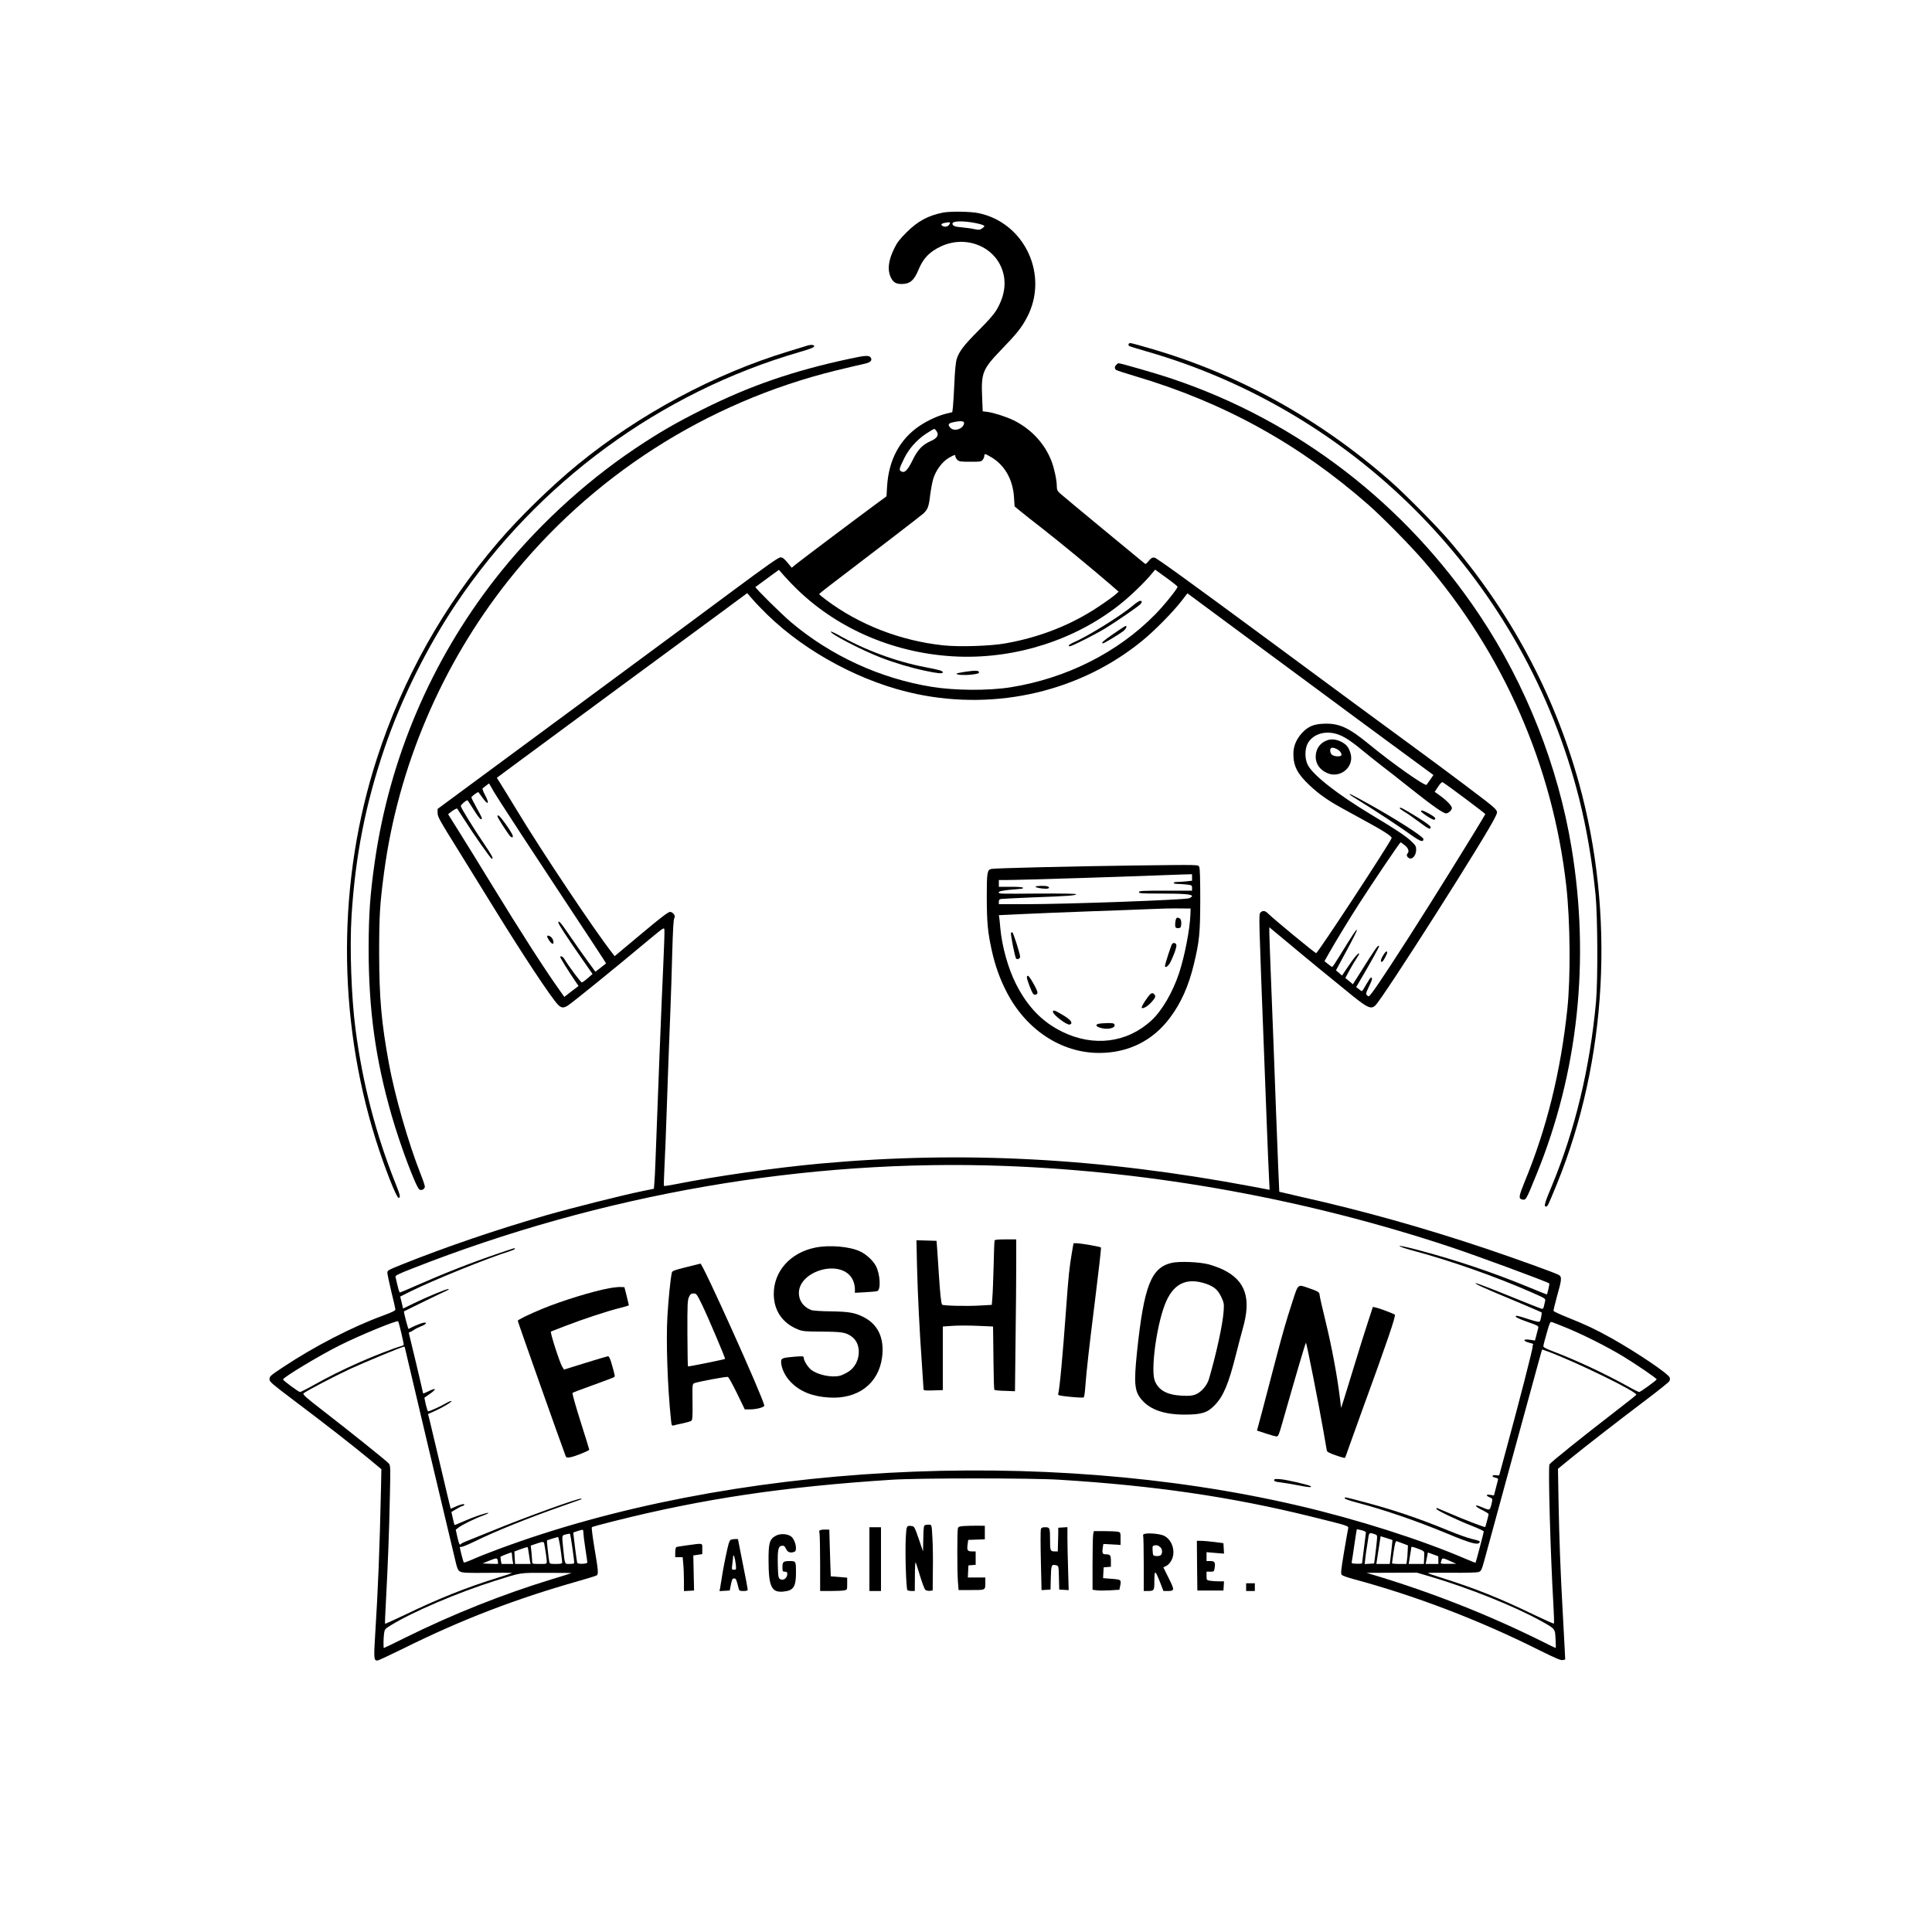 <?xml version="1.0" standalone="no"?>
<!DOCTYPE svg PUBLIC "-//W3C//DTD SVG 20010904//EN"
 "http://www.w3.org/TR/2001/REC-SVG-20010904/DTD/svg10.dtd">
<svg version="1.0" xmlns="http://www.w3.org/2000/svg"
 width="2000pt" height="2000pt" viewBox="0 0 2000 2000"
 preserveAspectRatio="xMidYMid meet">

<g transform="translate(0,2000) scale(0.1,-0.1)"
fill="#000000" stroke="none">
<path d="M9761 17799 c-152 -30 -262 -89 -376 -204 -70 -69 -99 -107 -127
-165 -61 -123 -73 -220 -39 -296 25 -55 54 -74 114 -74 86 0 130 37 175 147
48 118 114 187 234 243 258 120 559 -2 638 -258 39 -125 18 -260 -62 -397 -29
-49 -84 -112 -185 -213 -152 -152 -205 -220 -229 -298 -10 -31 -19 -121 -24
-244 -5 -107 -12 -220 -15 -251 l-7 -56 -50 -12 c-86 -19 -199 -70 -285 -127
-207 -138 -324 -354 -340 -631 l-6 -101 -86 -63 c-173 -127 -788 -589 -841
-632 l-54 -44 -44 53 c-35 42 -51 54 -73 54 -21 0 -139 -83 -496 -348 -257
-191 -682 -506 -943 -698 -261 -193 -745 -550 -1075 -794 -330 -243 -698 -515
-817 -603 l-218 -161 0 -42 c0 -38 22 -78 203 -368 111 -179 283 -457 382
-618 295 -479 585 -917 658 -995 35 -38 59 -41 103 -14 44 27 481 381 844 685
152 126 155 128 158 100 2 -15 -3 -181 -12 -369 -14 -286 -62 -1497 -81 -2035
-3 -85 -8 -182 -11 -215 l-5 -61 -117 -24 c-200 -40 -735 -175 -1007 -253
-514 -149 -1022 -322 -1480 -505 -151 -61 -155 -63 -155 -88 0 -12 18 -98 40
-191 23 -92 42 -176 43 -186 2 -14 -24 -27 -128 -66 -321 -117 -715 -321
-1035 -534 -133 -88 -140 -94 -140 -127 0 -24 32 -51 255 -219 328 -247 598
-458 768 -598 l135 -112 -4 -198 c-14 -638 -31 -1056 -60 -1511 -16 -252 -14
-272 23 -272 9 0 133 58 277 129 595 295 1155 510 1801 693 99 28 186 55 193
60 18 15 15 53 -24 281 -19 115 -32 213 -27 217 4 5 107 33 228 63 922 232
1760 357 2880 429 272 18 1446 18 1730 0 986 -61 1786 -178 2610 -382 385 -95
388 -96 381 -123 -3 -12 -22 -122 -43 -245 -32 -193 -35 -224 -22 -236 8 -8
59 -26 114 -41 645 -173 1308 -426 1926 -736 172 -85 227 -109 247 -104 l25 6
-6 122 c-4 67 -13 244 -21 392 -22 393 -35 735 -42 1120 l-6 340 122 100 c158
129 485 383 784 609 131 99 242 188 247 198 6 10 8 27 4 37 -12 39 -338 259
-601 407 -167 93 -262 138 -454 215 -80 32 -146 63 -148 68 -2 5 15 75 37 155
50 176 51 200 14 220 -50 25 -441 166 -743 268 -650 218 -1281 395 -1915 537
-126 29 -230 53 -232 54 -1 2 -16 369 -33 817 -16 448 -39 1040 -50 1315 -11
275 -20 524 -20 553 l0 53 178 -148 c193 -162 480 -397 689 -566 151 -121 187
-136 230 -96 80 75 1176 1797 1244 1956 30 71 58 43 -321 330 -124 94 -371
277 -550 408 -179 130 -844 620 -1478 1089 -790 583 -1161 852 -1181 854 -23
2 -35 -4 -59 -34 -29 -35 -33 -37 -49 -22 -10 8 -202 167 -428 353 -225 186
-425 352 -442 368 -27 25 -33 38 -33 73 0 62 -25 180 -54 258 -69 181 -207
332 -391 424 -73 36 -205 79 -272 88 l-50 6 -6 148 c-11 251 4 289 204 496
156 162 201 218 258 324 234 437 -19 985 -501 1084 -84 17 -291 20 -367 5z
m284 -99 c83 -12 145 -30 145 -41 0 -5 -11 -16 -26 -25 -21 -15 -32 -15 -77
-6 -29 7 -86 14 -127 18 -76 6 -100 16 -100 40 0 23 78 29 185 14z m-215 -19
c-13 -26 -44 -35 -71 -21 -24 13 -16 26 21 33 56 10 61 8 50 -12z m150 -2058
c-1 -59 -98 -95 -140 -53 -31 31 -25 48 23 58 73 17 117 15 117 -5z m-284 -88
c26 -39 6 -71 -61 -101 -86 -37 -137 -91 -189 -200 -51 -103 -81 -133 -116
-114 -26 14 -23 26 30 135 49 100 128 189 226 255 42 27 80 50 85 50 5 0 16
-11 25 -25z m559 -264 c144 -82 230 -233 242 -419 l6 -94 58 -48 c31 -26 136
-109 233 -184 168 -131 500 -404 694 -571 l92 -80 -37 -33 c-21 -18 -98 -74
-172 -123 -282 -188 -606 -316 -962 -379 -156 -28 -475 -38 -641 -21 -445 47
-876 214 -1220 474 -38 28 -68 54 -68 57 0 3 44 39 98 80 460 350 953 729 981
754 45 42 57 74 70 191 7 55 21 130 31 166 27 89 93 179 162 219 60 34 68 36
68 15 0 -8 9 -24 20 -35 18 -18 33 -20 134 -20 107 0 116 1 130 22 9 12 16 30
16 40 0 24 6 23 65 -11z m-2001 -1374 c435 -421 1034 -670 1666 -694 601 -22
1208 173 1668 536 109 86 256 227 329 315 l41 49 116 -84 c64 -46 116 -88 116
-93 0 -20 -142 -196 -232 -287 -387 -394 -920 -662 -1498 -754 -229 -36 -575
-34 -815 5 -532 86 -1044 321 -1455 668 -100 84 -377 359 -370 365 3 2 59 43
124 91 l119 87 60 -68 c33 -37 92 -99 131 -136z m-310 -261 c406 -394 986
-703 1542 -820 837 -175 1701 29 2340 552 127 104 312 292 403 408 l63 82 481
-356 c265 -196 649 -480 854 -631 204 -152 561 -415 792 -585 l420 -309 -32
-46 c-18 -25 -35 -49 -39 -55 -13 -19 -349 217 -590 415 -216 178 -316 224
-476 217 -104 -4 -162 -29 -224 -96 -60 -66 -90 -139 -89 -220 1 -123 42 -203
164 -318 98 -93 193 -160 337 -239 58 -32 173 -95 255 -140 186 -101 267 -155
261 -171 -23 -61 -760 -1184 -781 -1191 -9 -3 -450 361 -503 415 -26 26 -53
28 -74 5 -18 -22 -19 -2 42 -1573 5 -140 17 -435 25 -655 9 -220 18 -454 22
-521 l6 -121 -179 34 c-1576 296 -2994 372 -4469 238 -470 -43 -1082 -130
-1513 -216 -57 -11 -106 -18 -109 -16 -2 3 0 97 6 209 6 111 15 347 21 523 12
358 25 718 40 1090 6 138 14 404 19 593 7 240 13 347 21 357 18 22 -13 65 -45
65 -18 0 -104 -66 -298 -229 l-274 -229 -24 31 c-174 220 -728 1048 -987 1477
-72 118 -148 243 -170 277 l-39 61 186 138 c102 76 580 428 1061 783 481 354
981 722 1110 817 l235 174 59 -68 c32 -37 100 -107 150 -156z m5921 -1244 c60
-23 140 -77 235 -157 47 -39 135 -109 195 -156 61 -46 200 -155 310 -243 227
-180 335 -256 365 -256 23 0 60 33 60 55 0 22 -51 76 -118 125 l-60 43 35 53
c23 35 40 51 48 46 50 -30 444 -325 441 -330 -98 -170 -565 -921 -781 -1257
-303 -472 -415 -636 -428 -629 -33 19 -33 24 4 100 35 72 40 94 20 94 -4 0
-25 -31 -47 -70 -21 -38 -42 -70 -45 -70 -4 0 -18 9 -33 21 l-27 21 22 37
c115 194 220 383 216 388 -13 12 -29 -10 -220 -314 l-52 -82 -39 33 -39 32 43
80 c24 43 56 98 72 121 15 23 28 44 28 47 0 27 -54 -37 -136 -161 l-41 -62
-31 27 -32 27 110 204 c61 112 109 208 107 214 -4 12 -51 -59 -171 -255 -43
-71 -81 -128 -85 -128 -3 0 -23 14 -43 30 l-37 30 41 73 c78 138 218 367 319
524 154 239 420 633 428 633 3 0 23 -14 44 -31 37 -30 48 -64 27 -85 -15 -15
-2 -42 23 -50 32 -10 67 36 67 88 0 37 -6 47 -48 87 -58 56 -159 123 -411 274
-351 211 -606 410 -662 517 -34 64 -33 168 0 227 58 101 194 137 326 85z
m-8668 -722 c125 -194 247 -381 642 -980 202 -305 382 -579 401 -609 l34 -54
-30 -24 c-16 -13 -41 -33 -55 -43 l-26 -19 -85 117 c-47 64 -129 181 -183 260
-88 130 -115 161 -115 131 0 -14 80 -138 233 -358 l121 -174 -50 -43 c-27 -24
-55 -44 -61 -44 -11 0 -139 171 -181 243 -15 25 -42 37 -42 19 0 -9 86 -148
149 -240 l40 -59 -74 -56 -73 -57 -45 63 c-156 219 -404 604 -720 1121 -104
171 -246 400 -314 509 l-124 198 23 19 c29 24 67 45 71 39 2 -2 37 -56 77
-119 98 -155 271 -400 281 -400 20 0 4 31 -80 155 -108 159 -241 374 -241 391
0 14 61 65 70 59 3 -2 32 -47 65 -99 32 -53 65 -96 72 -96 20 0 17 9 -42 115
-30 55 -55 104 -55 110 0 11 68 61 73 54 2 -2 20 -28 41 -56 61 -86 77 -66 25
31 -17 32 -27 61 -23 65 5 4 22 17 38 30 l29 21 27 -47 c14 -27 62 -104 107
-173z m5208 -3740 c1547 -58 3127 -346 4614 -840 273 -91 997 -358 1019 -376
5 -4 -20 -114 -26 -114 -3 0 -88 34 -189 76 -375 154 -741 277 -1142 384 -102
27 -189 46 -193 42 -5 -5 56 -26 134 -47 394 -105 865 -271 1241 -437 132 -58
138 -62 132 -86 -3 -13 -9 -37 -12 -53 -3 -16 -11 -29 -18 -29 -7 0 -162 61
-345 136 -182 74 -337 133 -343 131 -16 -5 71 -45 403 -183 151 -64 276 -117
278 -119 6 -5 -8 -78 -17 -93 -6 -10 -32 -5 -118 22 -118 39 -137 42 -131 25
2 -6 46 -27 98 -45 148 -53 140 -48 130 -86 -5 -18 -13 -51 -19 -74 l-11 -41
-47 7 c-81 13 -84 -12 -5 -32 25 -6 41 -13 35 -15 -6 -2 -9 -12 -7 -21 4 -16
-135 -557 -281 -1094 -36 -130 -65 -239 -65 -240 0 -2 -16 -2 -35 0 -44 5 -48
-16 -4 -25 25 -5 30 -10 25 -27 -3 -12 -13 -52 -23 -89 l-18 -68 -37 6 c-46 8
-50 -7 -7 -25 28 -12 30 -16 24 -48 -3 -19 -11 -45 -16 -59 -10 -27 -18 -26
-98 8 -74 32 -66 5 9 -31 38 -19 70 -38 70 -44 0 -10 -31 -128 -35 -134 -4 -5
-219 77 -359 138 -77 33 -141 60 -143 60 -2 0 -3 -5 -3 -10 0 -14 217 -117
368 -176 67 -26 122 -52 122 -58 0 -10 -81 -318 -85 -323 -1 -2 -44 15 -96 37
-472 203 -1129 412 -1739 554 -2645 617 -5897 439 -8287 -453 -105 -39 -226
-87 -268 -107 -43 -19 -80 -32 -84 -29 -5 5 -39 138 -41 157 0 4 8 6 18 5 10
0 70 24 133 55 213 105 555 243 909 367 96 34 181 64 189 67 8 2 12 7 9 10
-13 13 -581 -192 -938 -339 -113 -46 -227 -92 -253 -102 -26 -10 -50 -22 -53
-26 -13 -22 -23 -4 -39 68 l-17 77 26 21 c35 28 174 97 254 125 34 13 60 25
58 28 -8 8 -147 -38 -250 -84 -55 -24 -100 -43 -101 -41 -1 1 -9 32 -17 68
l-15 67 52 31 c28 17 56 31 62 31 7 0 15 5 19 12 10 16 -45 4 -98 -22 -23 -11
-42 -19 -43 -17 -1 1 -48 198 -104 437 -57 239 -109 459 -116 488 l-14 54 67
30 c86 38 189 101 175 105 -6 2 -34 -10 -63 -27 -52 -30 -162 -80 -178 -80 -5
0 -15 32 -24 70 l-15 71 53 37 c81 56 71 71 -16 27 -28 -14 -50 -22 -50 -19 0
8 -138 590 -146 617 -3 9 0 17 6 17 7 0 25 10 42 21 16 12 51 29 76 39 57 22
71 46 21 36 -25 -5 -111 -41 -149 -63 -6 -3 -53 178 -48 182 9 6 400 196 433
210 22 10 35 19 29 21 -13 6 -216 -78 -360 -148 l-111 -54 -15 62 -15 62 112
56 c230 114 796 343 1018 412 31 10 57 21 57 26 0 11 10 14 -166 -46 -295
-100 -563 -206 -868 -340 -82 -36 -152 -66 -156 -66 -5 0 -16 33 -25 73 -9 39
-18 79 -21 89 -4 13 29 30 173 86 1962 772 4082 1139 6138 1062z m-6251 -1728
c14 -62 26 -116 26 -121 0 -5 -12 -12 -27 -16 -57 -14 -303 -109 -440 -171
-177 -79 -313 -147 -471 -235 -67 -38 -129 -69 -136 -69 -15 0 -176 119 -176
130 0 21 378 249 585 352 206 104 594 263 606 250 4 -4 19 -58 33 -120z
m12066 51 c174 -72 409 -190 579 -292 138 -84 351 -229 351 -240 -1 -10 -168
-131 -181 -131 -7 0 -60 26 -118 59 -240 133 -531 269 -772 361 -77 29 -104
43 -102 56 0 9 16 70 35 135 30 107 35 118 53 113 11 -3 81 -31 155 -61z
m-12030 -199 c0 -3 108 -461 240 -1017 133 -557 256 -1075 274 -1152 30 -130
35 -141 62 -155 24 -12 73 -14 284 -12 140 2 252 1 249 -2 -2 -3 -72 -26 -154
-51 -319 -99 -607 -214 -963 -386 -105 -50 -194 -90 -196 -88 -2 2 2 114 10
249 19 356 33 712 40 1072 7 304 6 319 -12 339 -25 28 -397 326 -677 543 -179
138 -216 171 -205 182 23 22 321 178 485 254 142 66 537 229 556 230 4 0 7 -3
7 -6z m11843 -48 c301 -114 909 -411 906 -444 0 -4 -100 -83 -222 -177 -321
-247 -666 -524 -677 -544 -15 -29 10 -933 41 -1459 6 -101 8 -186 5 -189 -3
-3 -95 38 -204 90 -359 174 -615 276 -969 387 -73 23 -133 43 -133 46 0 3 111
4 248 3 141 -2 260 2 277 7 28 10 32 18 62 125 17 63 149 546 293 1074 308
1127 302 1105 305 1105 1 0 32 -11 68 -24z m-9993 -1879 c0 -18 9 -90 20 -161
11 -71 20 -134 20 -140 0 -17 -99 -20 -105 -4 -2 7 -13 81 -23 163 l-18 150
46 16 c25 9 48 14 53 12 4 -2 7 -19 7 -36z m8056 32 c24 -6 44 -16 44 -23 0
-6 -9 -78 -20 -161 -11 -82 -20 -153 -20 -158 0 -4 -25 -6 -56 -5 -50 2 -55 4
-50 23 2 11 15 91 27 178 12 86 24 157 26 157 2 0 24 -5 49 -11z m-8170 -187
c12 -81 20 -150 17 -154 -2 -5 -24 -8 -48 -8 -51 0 -47 -9 -65 162 -14 139
-15 133 28 144 20 6 39 8 42 6 3 -2 15 -69 26 -150z m8302 147 c30 -10 30 -10
25 -72 -3 -34 -11 -100 -17 -147 l-11 -85 -49 -3 -49 -3 7 63 c4 35 11 86 16
113 5 28 11 71 15 98 7 50 13 54 63 36z m187 -62 c0 -1 -6 -57 -13 -124 l-15
-123 -69 0 -70 0 5 33 c3 17 13 82 22 143 l17 111 61 -19 c34 -10 61 -20 62
-21z m-8612 -94 c10 -71 17 -134 17 -140 0 -9 -20 -13 -65 -13 -59 0 -65 2
-69 23 -7 33 -27 220 -24 221 7 4 104 34 113 35 6 1 18 -56 28 -126z m8722 58
l50 -19 -3 -64 c-1 -35 -5 -78 -8 -95 l-5 -33 -74 0 c-41 0 -75 3 -75 8 0 4 8
58 17 119 14 92 20 112 33 108 8 -3 38 -14 65 -24z m-8891 -3 c11 -54 26 -157
26 -181 0 -27 0 -27 -75 -27 -71 0 -75 1 -76 23 0 12 -4 55 -7 94 l-8 73 56
19 c72 25 79 25 84 -1z m-161 -91 c4 -29 10 -67 13 -85 l7 -32 -81 0 -80 0 -4
65 -3 64 65 24 c36 13 68 23 71 21 3 -2 9 -27 12 -57z m9227 33 c34 -13 45
-23 44 -39 0 -11 -1 -41 -2 -66 l-2 -45 -79 0 -78 0 13 83 c8 45 14 86 14 90
0 9 21 4 90 -23z m-9400 -52 c0 -13 3 -40 6 -60 l7 -38 -61 0 -60 0 -7 36 c-3
20 -5 38 -3 39 4 5 101 43 111 44 4 1 7 -9 7 -21z m9588 -18 c1 0 2 -18 2 -40
l0 -40 -66 0 -66 0 6 30 c3 17 9 43 12 60 l5 29 52 -19 c29 -11 53 -20 55 -20z
m-9735 -47 c3 -16 4 -29 2 -31 -1 -2 -38 -2 -81 0 l-79 3 65 27 c83 33 87 33
93 1z m9872 -9 l50 -22 -82 -1 c-69 -1 -82 1 -78 14 3 8 7 22 10 31 6 18 22
14 100 -22z m-9110 -119 c-5 -3 -99 -32 -208 -65 -506 -155 -1014 -357 -1510
-602 -120 -60 -220 -108 -223 -108 -6 0 -5 101 2 152 6 42 10 47 73 85 226
139 694 338 1071 457 290 91 247 84 540 84 146 0 261 -1 255 -3z m8886 -34
c409 -121 883 -311 1160 -466 140 -79 136 -74 142 -182 3 -51 4 -93 1 -93 -2
0 -57 26 -122 59 -558 279 -1157 516 -1772 700 l-65 19 261 1 261 1 134 -39z"/>
<path d="M11725 13729 c-118 -101 -467 -318 -609 -378 -47 -21 -68 -41 -41
-41 21 0 253 117 366 185 112 68 349 231 367 253 17 22 15 32 -6 32 -10 0 -45
-23 -77 -51z"/>
<path d="M11527 13439 c-105 -72 -134 -99 -109 -99 12 0 166 93 208 125 31 24
46 55 26 55 -4 0 -60 -36 -125 -81z"/>
<path d="M8600 13461 c0 -26 326 -194 520 -269 143 -55 311 -105 458 -136 131
-28 182 -32 182 -16 0 15 -31 25 -180 53 -308 59 -628 178 -907 337 -40 22
-73 36 -73 31z"/>
<path d="M9993 13046 c-46 -7 -85 -15 -89 -18 -13 -14 72 -20 149 -12 62 7 82
13 82 24 0 20 -38 21 -142 6z"/>
<path d="M11710 11040 c-615 -8 -1411 -27 -1447 -35 -44 -10 -48 -34 -48 -295
1 -261 10 -360 52 -550 34 -154 83 -292 151 -424 201 -394 567 -636 960 -636
300 0 554 125 731 361 116 153 196 332 251 562 56 235 64 313 65 661 0 204 -3
326 -10 340 -13 26 32 25 -705 16z m630 -124 l0 -33 -61 -7 c-34 -3 -77 -6
-95 -6 -19 0 -34 -4 -34 -10 0 -5 15 -10 34 -10 18 0 61 -3 95 -6 59 -7 61 -8
61 -35 l0 -29 -275 0 c-238 0 -275 -2 -275 -15 0 -13 30 -15 214 -15 245 0
336 -7 336 -26 0 -7 -15 -17 -32 -23 -55 -17 -1264 -61 -1690 -61 l-278 0 0
25 c0 18 6 26 23 29 12 2 157 9 322 16 363 13 455 20 455 33 0 6 -137 8 -377
7 -441 -3 -423 -4 -423 14 0 9 30 16 113 25 62 6 119 11 125 11 7 0 12 5 12
10 0 6 -48 10 -125 10 l-125 0 0 35 0 35 68 0 c158 0 1356 38 1712 53 36 2
100 4 143 5 l77 2 0 -34z m-17 -386 c-6 -152 -60 -432 -118 -606 -65 -196
-177 -388 -286 -488 -251 -232 -599 -276 -924 -116 -208 102 -361 261 -480
499 -80 160 -143 385 -160 576 -3 39 -8 84 -10 101 l-5 30 252 12 c139 7 451
19 693 28 242 8 519 19 615 23 96 5 231 8 300 7 l125 -1 -2 -65z"/>
<path d="M10720 10821 c0 -9 58 -21 108 -21 34 0 43 14 16 24 -24 9 -124 7
-124 -3z"/>
<path d="M12177 10493 c-11 -19 -16 -79 -8 -91 4 -8 19 -12 32 -10 20 2 25 10
27 41 2 21 -2 45 -9 53 -12 15 -35 19 -42 7z"/>
<path d="M10466 10342 c-7 -11 41 -253 53 -265 14 -14 41 -1 41 20 0 28 -72
253 -81 253 -4 0 -10 -4 -13 -8z"/>
<path d="M12133 10228 c-10 -14 -73 -208 -73 -227 0 -22 25 -10 46 22 30 47
77 171 72 193 -4 23 -31 30 -45 12z"/>
<path d="M10630 9884 c0 -25 50 -156 66 -173 16 -17 44 -7 44 16 0 24 -81 166
-97 171 -7 2 -13 -4 -13 -14z"/>
<path d="M11912 9712 c-24 -16 -102 -136 -93 -145 13 -13 63 16 104 62 39 44
44 60 25 79 -14 14 -19 14 -36 4z"/>
<path d="M10900 9526 c0 -31 148 -143 175 -132 36 14 11 49 -70 97 -85 51
-105 58 -105 35z"/>
<path d="M11372 9402 c-33 -10 -29 -25 10 -39 75 -27 170 -8 155 31 -5 13 -20
16 -74 15 -37 -1 -78 -4 -91 -7z"/>
<path d="M13737 12336 c-74 -27 -117 -90 -117 -171 0 -74 45 -137 122 -169
134 -56 276 64 240 200 -17 61 -38 91 -86 119 -53 31 -111 39 -159 21z m103
-91 c32 -16 55 -50 45 -65 -10 -16 -77 -11 -97 7 -18 16 -24 53 -11 66 10 11
32 8 63 -8z"/>
<path d="M13970 11776 c0 -2 46 -32 103 -67 146 -89 430 -276 537 -354 93 -66
125 -77 125 -40 0 24 -290 210 -571 365 -170 94 -194 106 -194 96z"/>
<path d="M14490 11633 c0 -5 23 -21 51 -38 28 -16 94 -63 147 -102 101 -76
122 -85 122 -55 0 12 -48 47 -150 110 -144 88 -170 101 -170 85z"/>
<path d="M14710 11603 c1 -16 122 -94 137 -89 25 10 9 28 -53 63 -58 32 -84
40 -84 26z"/>
<path d="M14315 10105 c-25 -41 -27 -73 -4 -59 11 7 49 79 49 94 0 23 -21 7
-45 -35z"/>
<path d="M5150 11549 c0 -14 116 -194 136 -210 8 -6 17 -9 21 -5 10 10 -14 53
-78 143 -56 77 -79 98 -79 72z"/>
<path d="M5665 10310 c-7 -12 40 -80 56 -80 12 0 12 26 -1 50 -14 26 -47 43
-55 30z"/>
<path d="M10296 7158 c-3 -7 -7 -125 -10 -263 -4 -137 -9 -284 -13 -327 l-6
-76 -126 -7 c-130 -8 -377 -2 -388 9 -10 10 -21 110 -33 301 -7 99 -15 221
-18 270 l-7 90 -104 3 -104 3 6 -273 c7 -283 26 -670 52 -1032 8 -115 15 -218
15 -230 0 -20 5 -21 78 -20 42 1 87 2 100 3 l22 1 0 329 0 329 101 7 c55 4
172 4 260 0 l159 -7 1 -72 c1 -39 3 -185 4 -323 1 -139 5 -256 9 -260 4 -5 54
-10 110 -11 l103 -4 6 528 c4 290 7 644 7 786 l0 258 -110 0 c-80 0 -112 -3
-114 -12z"/>
<path d="M11097 7038 c-27 -158 -36 -241 -62 -603 -33 -456 -66 -819 -81 -866
-4 -13 15 -18 125 -29 71 -7 133 -10 139 -6 5 3 13 47 16 98 14 184 36 382
102 910 37 296 65 541 61 544 -8 9 -212 44 -253 44 l-31 0 -16 -92z"/>
<path d="M8440 7085 c-258 -52 -430 -244 -430 -480 0 -171 90 -303 250 -367
50 -20 74 -22 250 -23 209 -1 249 -8 309 -53 108 -80 90 -278 -32 -359 -27
-18 -68 -38 -90 -44 -86 -23 -235 8 -302 63 -36 31 -75 94 -75 124 0 15 -10
16 -89 10 -134 -11 -146 -16 -145 -57 3 -67 44 -151 104 -210 94 -95 220 -145
389 -156 300 -20 515 142 552 414 26 197 -39 341 -190 418 -93 47 -153 57
-341 60 -104 1 -187 7 -204 14 -80 32 -126 97 -126 176 0 217 390 345 533 175
29 -34 47 -87 47 -139 l0 -34 108 6 c59 3 115 8 124 12 38 15 30 173 -14 258
-27 54 -98 121 -161 151 -106 52 -319 71 -467 41z"/>
<path d="M12130 6927 c-214 -49 -288 -239 -360 -925 -34 -332 -26 -410 55
-499 88 -99 235 -148 445 -147 170 1 229 19 305 98 89 91 144 221 221 529 25
99 56 217 69 263 90 312 30 495 -200 609 -39 19 -107 44 -151 56 -99 26 -304
34 -384 16z m356 -217 c83 -29 122 -63 157 -137 28 -61 29 -70 24 -147 -10
-139 -74 -433 -152 -702 -20 -67 -81 -137 -140 -160 -35 -13 -66 -16 -142 -12
-151 8 -238 55 -278 152 -44 105 14 553 101 784 83 222 222 293 430 222z"/>
<path d="M7102 6882 c-121 -30 -143 -38 -147 -56 -14 -60 -36 -279 -46 -453
-15 -253 1 -732 37 -1071 6 -59 8 -63 28 -58 11 4 55 14 96 22 41 9 81 21 88
27 10 8 13 52 11 195 -2 183 -2 185 20 194 44 16 332 70 346 64 8 -3 51 -80
95 -171 l80 -165 52 0 c71 0 154 23 150 41 -23 105 -639 1472 -661 1468 -3 -1
-70 -17 -149 -37z m169 -396 c59 -122 240 -548 235 -553 -5 -6 -381 -82 -384
-78 -3 2 -5 156 -6 342 -1 299 1 342 16 376 14 31 22 37 48 37 30 0 33 -5 91
-124z"/>
<path d="M13377 6518 c-65 -200 -95 -304 -171 -593 -144 -551 -176 -672 -185
-702 l-9 -32 91 -30 c51 -17 101 -31 112 -31 17 0 25 19 56 128 149 523 243
842 248 842 7 0 136 -653 182 -920 16 -96 32 -184 34 -195 3 -15 27 -28 95
-51 49 -18 92 -29 94 -25 3 4 20 52 39 107 19 54 77 216 129 359 266 729 361
1007 347 1016 -22 14 -160 66 -195 73 l-32 7 -50 -153 c-28 -84 -92 -288 -142
-453 -50 -165 -102 -331 -114 -370 l-23 -70 -12 100 c-27 225 -85 535 -146
785 -36 145 -65 275 -65 287 0 26 -17 36 -113 69 -117 40 -106 49 -170 -148z"/>
<path d="M6305 6664 c-169 -31 -484 -128 -684 -210 -146 -60 -261 -116 -261
-127 0 -10 464 -1321 496 -1401 6 -15 14 -17 46 -12 47 8 198 68 198 79 0 4
-41 136 -91 294 -50 157 -87 289 -82 294 4 4 98 40 208 79 110 40 207 76 216
81 19 10 19 6 -21 147 -13 46 -26 72 -35 72 -7 0 -114 -31 -235 -69 l-222 -69
-19 32 c-26 43 -126 353 -116 362 1 1 70 27 152 59 185 71 439 155 563 185 50
12 92 25 92 29 0 3 -11 47 -23 96 l-23 90 -40 2 c-21 1 -75 -5 -119 -13z"/>
<path d="M13190 4677 c0 -11 16 -17 63 -22 34 -4 118 -18 186 -31 111 -22 145
-24 129 -9 -12 12 -247 67 -310 72 -57 5 -68 3 -68 -10z"/>
<path d="M13922 4488 c2 -6 53 -24 114 -40 285 -74 617 -188 939 -321 243
-101 323 -124 340 -96 10 15 5 18 -81 39 -44 10 -151 49 -239 85 -314 130
-587 221 -905 304 -173 46 -173 46 -168 29z"/>
<path d="M11684 16439 c-3 -6 -2 -14 2 -19 5 -4 82 -29 171 -54 2209 -630
3927 -2401 4489 -4629 78 -309 136 -649 171 -997 22 -223 25 -889 5 -1110 -63
-686 -217 -1326 -457 -1905 -76 -181 -85 -215 -61 -215 17 0 18 2 112 231 523
1283 606 2797 228 4158 -257 924 -709 1766 -1348 2511 -126 147 -447 471 -596
603 -739 651 -1579 1116 -2500 1382 -209 60 -206 60 -216 44z"/>
<path d="M8350 16420 c-14 -5 -100 -31 -192 -59 -762 -231 -1543 -651 -2178
-1170 -271 -222 -606 -548 -825 -805 -564 -659 -987 -1414 -1254 -2240 -408
-1260 -412 -2664 -12 -3941 89 -284 215 -605 237 -605 23 0 16 30 -30 145
-205 511 -344 1047 -416 1603 -43 330 -61 841 -41 1167 39 625 145 1166 345
1750 170 499 438 1038 737 1484 843 1256 2115 2189 3554 2606 105 30 151 48
153 59 4 18 -34 21 -78 6z"/>
<path d="M8790 16285 c-579 -124 -1028 -279 -1510 -520 -280 -140 -454 -240
-705 -408 -539 -361 -1053 -840 -1455 -1357 -660 -849 -1087 -1853 -1240
-2918 -49 -342 -63 -542 -64 -897 0 -636 70 -1148 239 -1735 89 -309 252 -742
287 -764 21 -13 51 2 56 27 2 9 -18 69 -44 134 -126 318 -267 810 -328 1143
-78 425 -100 678 -101 1140 0 394 7 510 51 840 145 1089 594 2145 1282 3015
857 1083 2053 1850 3397 2180 121 29 249 60 284 67 70 14 94 35 75 66 -17 26
-55 24 -224 -13z"/>
<path d="M11556 16224 c-19 -19 -20 -38 -3 -53 8 -6 96 -35 198 -65 916 -271
1696 -701 2414 -1331 146 -128 442 -429 580 -590 822 -956 1329 -2116 1469
-3355 41 -367 46 -943 11 -1275 -69 -651 -213 -1235 -442 -1789 -60 -148 -64
-173 -29 -182 43 -10 41 -14 152 259 430 1053 555 2214 363 3379 -138 841
-471 1686 -948 2403 -769 1156 -1889 2019 -3191 2455 -146 50 -528 160 -552
160 -3 0 -14 -7 -22 -16z"/>
<path d="M9578 4213 c-15 -4 -18 -22 -20 -139 l-3 -134 -44 129 c-40 117 -47
130 -70 133 -56 8 -58 5 -64 -114 -9 -154 3 -541 17 -550 6 -4 26 -8 44 -8
l32 0 1 158 c0 94 4 149 9 137 4 -11 25 -76 46 -145 21 -69 45 -131 53 -138 9
-7 30 -12 46 -10 l30 3 2 210 c2 116 0 269 -5 340 -7 129 -7 130 -32 132 -14
0 -33 -1 -42 -4z"/>
<path d="M9984 4203 c-54 -3 -63 -7 -68 -26 -8 -30 -8 -432 0 -545 l7 -92 132
0 c150 0 145 -3 145 81 l0 49 -90 0 -91 0 3 63 3 62 38 3 37 3 0 70 0 69 -39
0 c-46 0 -53 12 -44 75 l6 44 86 3 86 3 0 70 0 70 -75 1 c-41 0 -103 -1 -136
-3z"/>
<path d="M9000 3860 l0 -330 60 0 60 0 0 330 0 330 -60 0 -60 0 0 -330z"/>
<path d="M10775 4169 c-4 -12 -4 -159 0 -326 l7 -304 47 3 46 3 3 123 c3 132
7 141 57 128 24 -6 24 -8 27 -129 l3 -122 49 -3 49 -3 -6 212 c-4 117 -7 263
-7 326 l0 114 -47 -3 -48 -3 0 -60 c-1 -33 -2 -88 -3 -122 l-2 -63 -34 0 c-43
0 -46 8 -46 125 0 119 -3 125 -50 125 -31 0 -40 -4 -45 -21z"/>
<path d="M8501 4163 c-21 -4 -23 -9 -17 -41 3 -21 6 -162 6 -314 l0 -278 109
0 c60 0 123 3 140 6 31 6 31 7 31 69 l0 63 -85 7 -85 7 -1 32 c-1 17 -5 126
-8 241 l-6 210 -30 1 c-16 1 -41 0 -54 -3z"/>
<path d="M11316 4113 c-3 -21 -6 -158 -6 -304 l0 -266 43 -6 c23 -3 85 -3 139
0 l96 6 6 30 c15 75 15 75 -84 83 l-91 7 3 56 3 56 38 3 37 3 0 59 c0 61 -7
70 -55 70 -32 0 -37 12 -30 64 l7 43 89 -5 89 -5 0 65 c0 65 0 66 -31 72 -17
3 -80 6 -139 6 l-107 0 -7 -37z"/>
<path d="M11857 4123 c-20 -3 -27 -9 -23 -20 3 -8 6 -140 6 -294 l0 -279 33 0
c76 0 77 2 77 109 1 114 8 111 61 -24 l33 -85 40 0 c77 0 77 7 15 132 l-56
113 31 15 c19 9 40 33 54 60 45 87 7 210 -78 252 -36 18 -144 30 -193 21z
m156 -141 c21 -18 22 -65 3 -81 -8 -7 -30 -11 -48 -9 -32 3 -33 4 -36 55 -3
47 -1 52 20 55 26 5 36 1 61 -20z"/>
<path d="M8031 4102 c-65 -35 -76 -74 -75 -262 1 -265 31 -328 153 -316 105
10 131 48 131 197 0 117 -1 119 -63 119 -68 0 -77 -8 -77 -61 0 -46 2 -49 25
-49 19 0 25 -5 25 -23 0 -45 -44 -76 -77 -52 -16 12 -18 31 -21 142 -4 158 4
197 41 201 22 3 30 -3 44 -32 17 -36 45 -46 87 -30 32 12 12 115 -29 154 -35
32 -117 39 -164 12z"/>
<path d="M7573 4063 c-18 -4 -25 -18 -42 -91 -25 -111 -48 -228 -61 -317 -6
-38 -13 -83 -16 -98 l-6 -28 53 3 53 3 8 40 c16 79 18 85 38 85 19 0 23 -9 46
-102 6 -25 10 -28 50 -28 34 0 44 4 44 16 0 9 -22 128 -50 264 -27 136 -50
251 -50 254 0 6 -31 6 -67 -1z m43 -251 c6 -61 6 -62 -18 -62 -24 0 -24 1 -17
58 4 31 8 66 8 77 3 38 19 -8 27 -73z"/>
<path d="M12392 3793 l3 -258 135 0 135 0 3 48 3 47 -53 0 c-29 0 -70 3 -90 6
-37 6 -38 8 -38 50 l0 44 39 0 c37 0 39 1 45 39 9 58 0 71 -45 71 l-39 0 0 46
0 46 91 -8 90 -7 -3 54 -3 54 -90 12 c-49 6 -111 12 -138 12 l-47 1 2 -257z"/>
<path d="M7120 4004 c-58 -8 -111 -16 -117 -19 -8 -3 -13 -24 -13 -55 l0 -50
39 0 38 0 6 -67 c4 -38 7 -117 7 -176 l0 -108 53 3 52 3 -4 182 -4 181 47 7
46 7 0 54 c0 63 13 60 -150 38z"/>
<path d="M12900 3570 l0 -40 45 0 45 0 0 40 0 40 -45 0 -45 0 0 -40z"/>
</g>
</svg>
